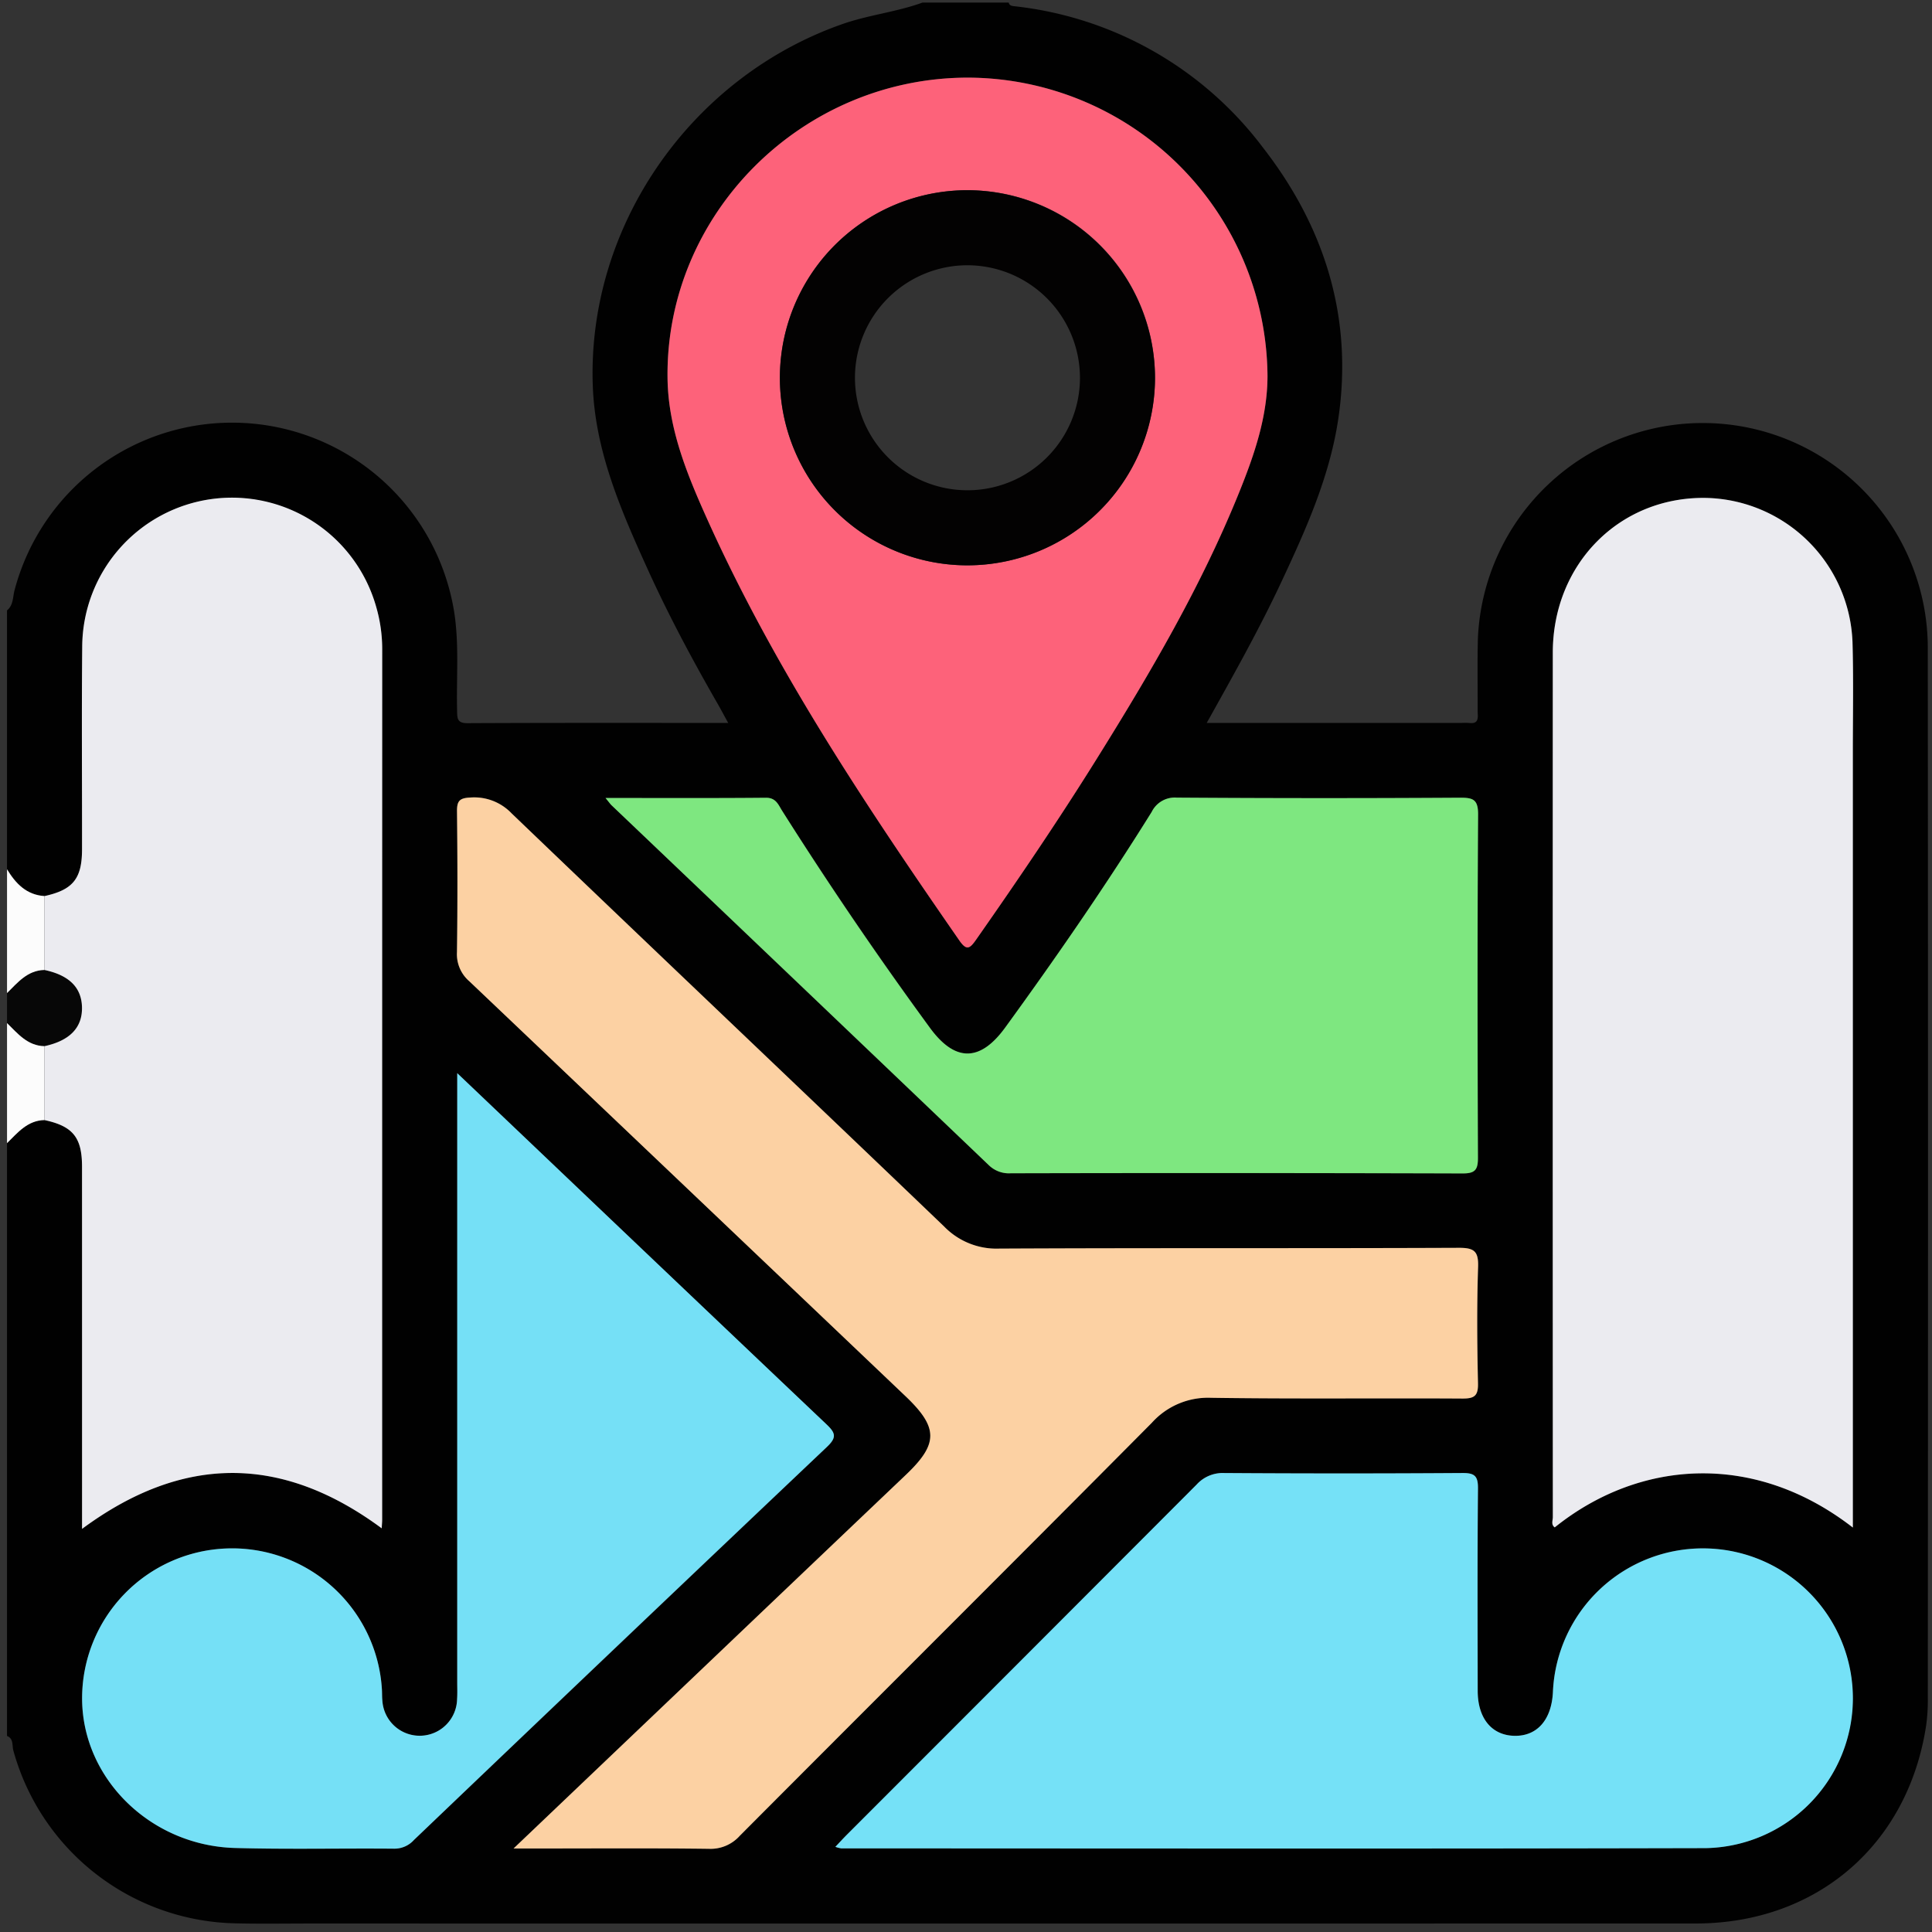 <svg id="b5340ab2-5ae7-4ec1-af56-767e39037c09" data-name="Capa 1" xmlns="http://www.w3.org/2000/svg" viewBox="0 0 200 200"><rect x="0" y="0" width="200" height="200" fill="#333333" stroke="none"/><defs><style>.f009a0cd-3cec-4b82-89f3-82a50046c2e9{fill:#010101;}.a78ac7d2-97cb-452a-89b7-afdc72654819{fill:#070707;}.bbcd7a71-7e1e-445e-bf36-c2ca15309ec9{fill:#fcfcfc;}.b472944a-18db-4272-9eca-3b53dc9f42e1{fill:#ebebf0;}.a288a028-0ba2-4132-ade2-39d25b6d24a6{fill:#fcd1a3;}.a6f59408-4780-4db9-8843-259dd76bd963{fill:#75e1f7;}.ab33efbb-8a99-4e3a-8611-35ec723082d5{fill:#fd627a;}.efd842c2-e3eb-474b-920d-f4a75431ebab{fill:#75e0f6;}.bbd1665c-7250-4191-a82c-8e521b9391b8{fill:#7ee780;}.aedeb8af-a636-4350-be24-a237ef3ca1f0{fill:#030202;}</style></defs><path class="f009a0cd-3cec-4b82-89f3-82a50046c2e9" d="M95.49.268h8.933c.07.31.302.342.571.375a37.26,37.26,0,0,1,25.739,14.624c6.371,8.191,9.328,17.523,7.829,27.937-.871,6.055-3.375,11.617-5.955,17.12-2.292,4.89-4.942,9.592-7.687,14.513h26.384a6.434,6.434,0,0,1,.776.004c1.088.133.886-.637.887-1.256.007-2.459-.037-4.919.02-7.377a23.297,23.297,0,0,1,46.577,1.014q.046,54.259.003,108.519a19.238,19.238,0,0,1-.175,2.901C197.5,190.997,188.042,199.118,175.53,199.12q-71.729.01-143.458.002c-2.653,0-5.308.047-7.959-.025A24.363,24.363,0,0,1,1.377,181.195c-.134-.499.044-1.211-.65-1.492V118.338c1.112-1.09,2.12-2.35,3.879-2.389,2.938.635,3.885,1.794,3.887,4.829q.009,17.761.003,35.522v1.968c10.453-7.729,20.709-7.682,31.018-.059.022-.406.048-.655.048-.905q.002-45.034.005-90.068A15.665,15.665,0,0,0,22.222,51.623,15.529,15.529,0,0,0,8.512,66.966c-.067,6.987-.01,13.976-.019,20.964-.004,3.035-.944,4.188-3.886,4.832C2.739,92.639,1.623,91.466.727,89.985V63.187c.657-.537.592-1.359.773-2.066a23.288,23.288,0,0,1,45.508,2.178c.543,3.419.225,6.846.31,10.269.019.784-.012,1.301,1.08,1.295,8.91-.045,17.821-.026,26.984-.026-.44-.8-.76-1.406-1.101-2-2.606-4.534-5.07-9.143-7.232-13.907C64.294,52.86,61.61,46.715,61.365,39.944,60.767,23.384,71.541,7.972,87.214,2.489,89.933,1.537,92.798,1.249,95.49.268Zm96.316,157.863,0-2.381q0-38.923-.001-77.846c0-3.818.075-7.638-.035-11.453a15.517,15.517,0,0,0-15.185-14.907c-8.919-.135-15.834,6.815-15.84,16.018q-.029,44.747.004,89.493c0,.345-.207.771.197,1.059C169.673,151.106,181.593,150.21,191.806,158.131ZM53.166,191.353h2.357c5.955,0,11.91-.043,17.864.033a4.043,4.043,0,0,0,3.197-1.349c14.207-14.262,28.474-28.464,42.654-42.752a7.819,7.819,0,0,1,6.134-2.588c8.671.13,17.346.025,26.019.078,1.242.008,1.64-.281,1.611-1.579-.089-4.011-.122-8.029.011-12.037.055-1.637-.404-1.993-2.004-1.986-15.858.066-31.716.003-47.574.081a7.554,7.554,0,0,1-5.688-2.278c-14.905-14.286-29.889-28.49-44.788-42.782a5.335,5.335,0,0,0-4.28-1.634c-1.119.047-1.38.37-1.368,1.435.053,4.854.063,9.71-.004,14.563a3.695,3.695,0,0,0,1.272,3.015q22.609,21.446,45.157,42.956c3.418,3.253,3.417,4.934.042,8.145C80.366,165.434,66.968,178.206,53.166,191.353Zm33.309-.169a3.704,3.704,0,0,0,.607.16c29.828.003,59.656.047,89.484-.026a15.517,15.517,0,1,0-15.808-16.142c-.146,2.866-1.636,4.558-3.975,4.515-2.349-.044-3.807-1.801-3.811-4.653-.01-6.988-.038-13.976.028-20.964.012-1.283-.351-1.595-1.604-1.587q-12.325.084-24.651.001a3.644,3.644,0,0,0-2.869,1.193Q105.797,171.84,87.66,189.938C87.301,190.297,86.96,190.674,86.475,191.185ZM100.304,8.037c-17.247-.051-31.451,14.098-31.2,31.173.076,5.145,2.001,9.848,4.07,14.453,7.002,15.582,16.445,29.709,26.133,43.69.75,1.082,1.081.86,1.731-.068,4.303-6.144,8.514-12.348,12.484-18.713,5.543-8.886,10.846-17.907,14.775-27.653,1.549-3.842,2.902-7.765,2.914-11.982A31.115,31.115,0,0,0,100.304,8.037ZM47.333,111.093V113.57q0,30.287-.001,60.573c0,.582.025,1.167-.015,1.747a3.871,3.871,0,0,1-7.733.177c-.042-.385-.026-.776-.048-1.163a15.532,15.532,0,0,0-31.037.947c.025,8.25,7.064,15.21,15.832,15.454,5.497.153,11,.022,16.5.071a2.708,2.708,0,0,0,2.025-.906q21.355-20.363,42.748-40.685c1.052-.997.882-1.459-.065-2.355q-14.037-13.267-27.997-26.616C54.24,117.668,50.938,114.525,47.333,111.093Zm15.351-28.485c.385.467.494.63.633.762q19.528,18.623,39.049,37.253a2.977,2.977,0,0,0,2.257.835q23.395-.03,46.791.016c1.304.004,1.587-.393,1.582-1.627-.044-11.843-.062-23.687.016-35.53.01-1.568-.534-1.745-1.874-1.737q-14.658.079-29.317-.009a2.663,2.663,0,0,0-2.598,1.482c-4.753,7.634-9.863,15.027-15.149,22.3q-3.923,5.397-7.827.022Q88.249,95.395,80.963,83.93c-.39-.617-.631-1.355-1.673-1.345C73.875,82.635,68.459,82.608,62.684,82.608Z"/><path class="a78ac7d2-97cb-452a-89b7-afdc72654819" d="M.727,105.909v-3.107c1.11-1.093,2.117-2.355,3.879-2.391,2.55.542,3.832,1.812,3.882,3.846C8.54,106.37,7.234,107.731,4.606,108.3,2.846,108.261,1.841,106.997.727,105.909Z"/><path class="bbcd7a71-7e1e-445e-bf36-c2ca15309ec9" d="M4.606,100.411c-1.762.036-2.769,1.298-3.879,2.391V89.985c.896,1.481,2.011,2.654,3.879,2.776Z"/><path class="bbcd7a71-7e1e-445e-bf36-c2ca15309ec9" d="M.727,105.909c1.114,1.088,2.119,2.352,3.879,2.391l0,7.649c-1.76.038-2.767,1.299-3.879,2.389Z"/><path class="b472944a-18db-4272-9eca-3b53dc9f42e1" d="M4.606,115.949l0-7.649c2.628-.569,3.934-1.93,3.882-4.043-.05-2.034-1.331-3.303-3.882-3.846l0-7.649c2.942-.644,3.883-1.797,3.886-4.832.009-6.988-.048-13.976.019-20.964a15.506,15.506,0,0,1,30.436-4.129,15.724,15.724,0,0,1,.619,4.4q-.008,45.034-.005,90.068c0,.25-.026.5-.048.905-10.309-7.623-20.566-7.67-31.018.059v-1.968q0-17.761-.003-35.522C8.491,117.743,7.544,116.584,4.606,115.949Z"/><path class="b472944a-18db-4272-9eca-3b53dc9f42e1" d="M191.806,158.131c-10.213-7.92-22.134-7.025-30.86-.017-.404-.287-.197-.714-.197-1.059q-.019-44.747-.004-89.493c.006-9.203,6.921-16.153,15.84-16.018a15.517,15.517,0,0,1,15.185,14.907c.11,3.815.035,7.635.035,11.453q.002,38.923.001,77.846Z"/><path class="a288a028-0ba2-4132-ade2-39d25b6d24a6" d="M53.166,191.353c13.802-13.148,27.2-25.919,40.61-38.678,3.374-3.21,3.376-4.891-.042-8.145Q71.16,123.047,48.577,101.575A3.695,3.695,0,0,1,47.305,98.56c.067-4.854.057-9.709.004-14.563-.012-1.065.249-1.388,1.368-1.435a5.335,5.335,0,0,1,4.28,1.634c14.899,14.292,29.883,28.496,44.788,42.782a7.554,7.554,0,0,0,5.688,2.278c15.858-.079,31.716-.015,47.574-.081,1.601-.007,2.059.349,2.004,1.986-.134,4.009-.1,8.026-.011,12.037.029,1.298-.369,1.587-1.611,1.579-8.673-.053-17.348.052-26.019-.078a7.819,7.819,0,0,0-6.134,2.588c-14.18,14.288-28.447,28.49-42.654,42.752a4.043,4.043,0,0,1-3.197,1.349c-5.954-.077-11.909-.033-17.864-.033Z"/><path class="a6f59408-4780-4db9-8843-259dd76bd963" d="M86.475,191.185c.485-.511.827-.887,1.186-1.247q18.115-18.121,36.214-36.257a3.644,3.644,0,0,1,2.869-1.193q12.325.081,24.651-.001c1.253-.009,1.616.303,1.604,1.587-.065,6.987-.038,13.976-.028,20.964.004,2.852,1.462,4.61,3.811,4.653,2.339.043,3.829-1.649,3.975-4.515a15.538,15.538,0,0,1,15.994-14.881,15.516,15.516,0,0,1-.186,31.023c-29.828.073-59.656.03-89.484.026A3.704,3.704,0,0,1,86.475,191.185Z"/><path class="ab33efbb-8a99-4e3a-8611-35ec723082d5" d="M100.304,8.037A31.115,31.115,0,0,1,131.212,38.937c-.012,4.217-1.365,8.139-2.914,11.982-3.929,9.746-9.232,18.767-14.775,27.653-3.97,6.365-8.182,12.569-12.484,18.713-.649.927-.98,1.15-1.731.068-9.688-13.98-19.131-28.108-26.133-43.69-2.069-4.604-3.994-9.307-4.07-14.453C68.853,22.135,83.056,7.986,100.304,8.037Zm19.263,31.131a19.417,19.417,0,1,0-19.43,19.356A19.474,19.474,0,0,0,119.567,39.168Z"/><path class="efd842c2-e3eb-474b-920d-f4a75431ebab" d="M47.333,111.093c3.605,3.432,6.908,6.575,10.21,9.719q13.989,13.318,27.997,26.616c.948.896,1.117,1.359.065,2.355q-21.419,20.296-42.748,40.685a2.708,2.708,0,0,1-2.025.906c-5.5-.049-11.004.082-16.5-.071C15.562,191.06,8.524,184.1,8.499,175.85a15.532,15.532,0,0,1,31.037-.947c.022.388.007.778.048,1.163a3.871,3.871,0,0,0,7.733-.177c.04-.58.015-1.164.015-1.747q.001-30.286.001-60.573Z"/><path class="bbd1665c-7250-4191-a82c-8e521b9391b8" d="M62.684,82.608c5.776,0,11.192.027,16.607-.024,1.041-.01,1.283.729,1.673,1.345Q88.22,95.415,96.246,106.374q3.919,5.381,7.827-.022c5.286-7.273,10.396-14.667,15.149-22.3A2.663,2.663,0,0,1,121.82,82.57q14.658.102,29.317.009c1.341-.007,1.885.169,1.874,1.737-.078,11.843-.06,23.687-.016,35.53.005,1.234-.278,1.631-1.582,1.627q-23.395-.07-46.791-.016a2.977,2.977,0,0,1-2.257-.835q-19.509-18.642-39.049-37.253C63.178,83.238,63.069,83.075,62.684,82.608Z"/><path class="aedeb8af-a636-4350-be24-a237ef3ca1f0" d="M119.567,39.168a19.417,19.417,0,1,1-19.303-19.479A19.477,19.477,0,0,1,119.567,39.168ZM100.165,27.46a11.646,11.646,0,1,0,11.632,11.756A11.667,11.667,0,0,0,100.165,27.46Z"/></svg>